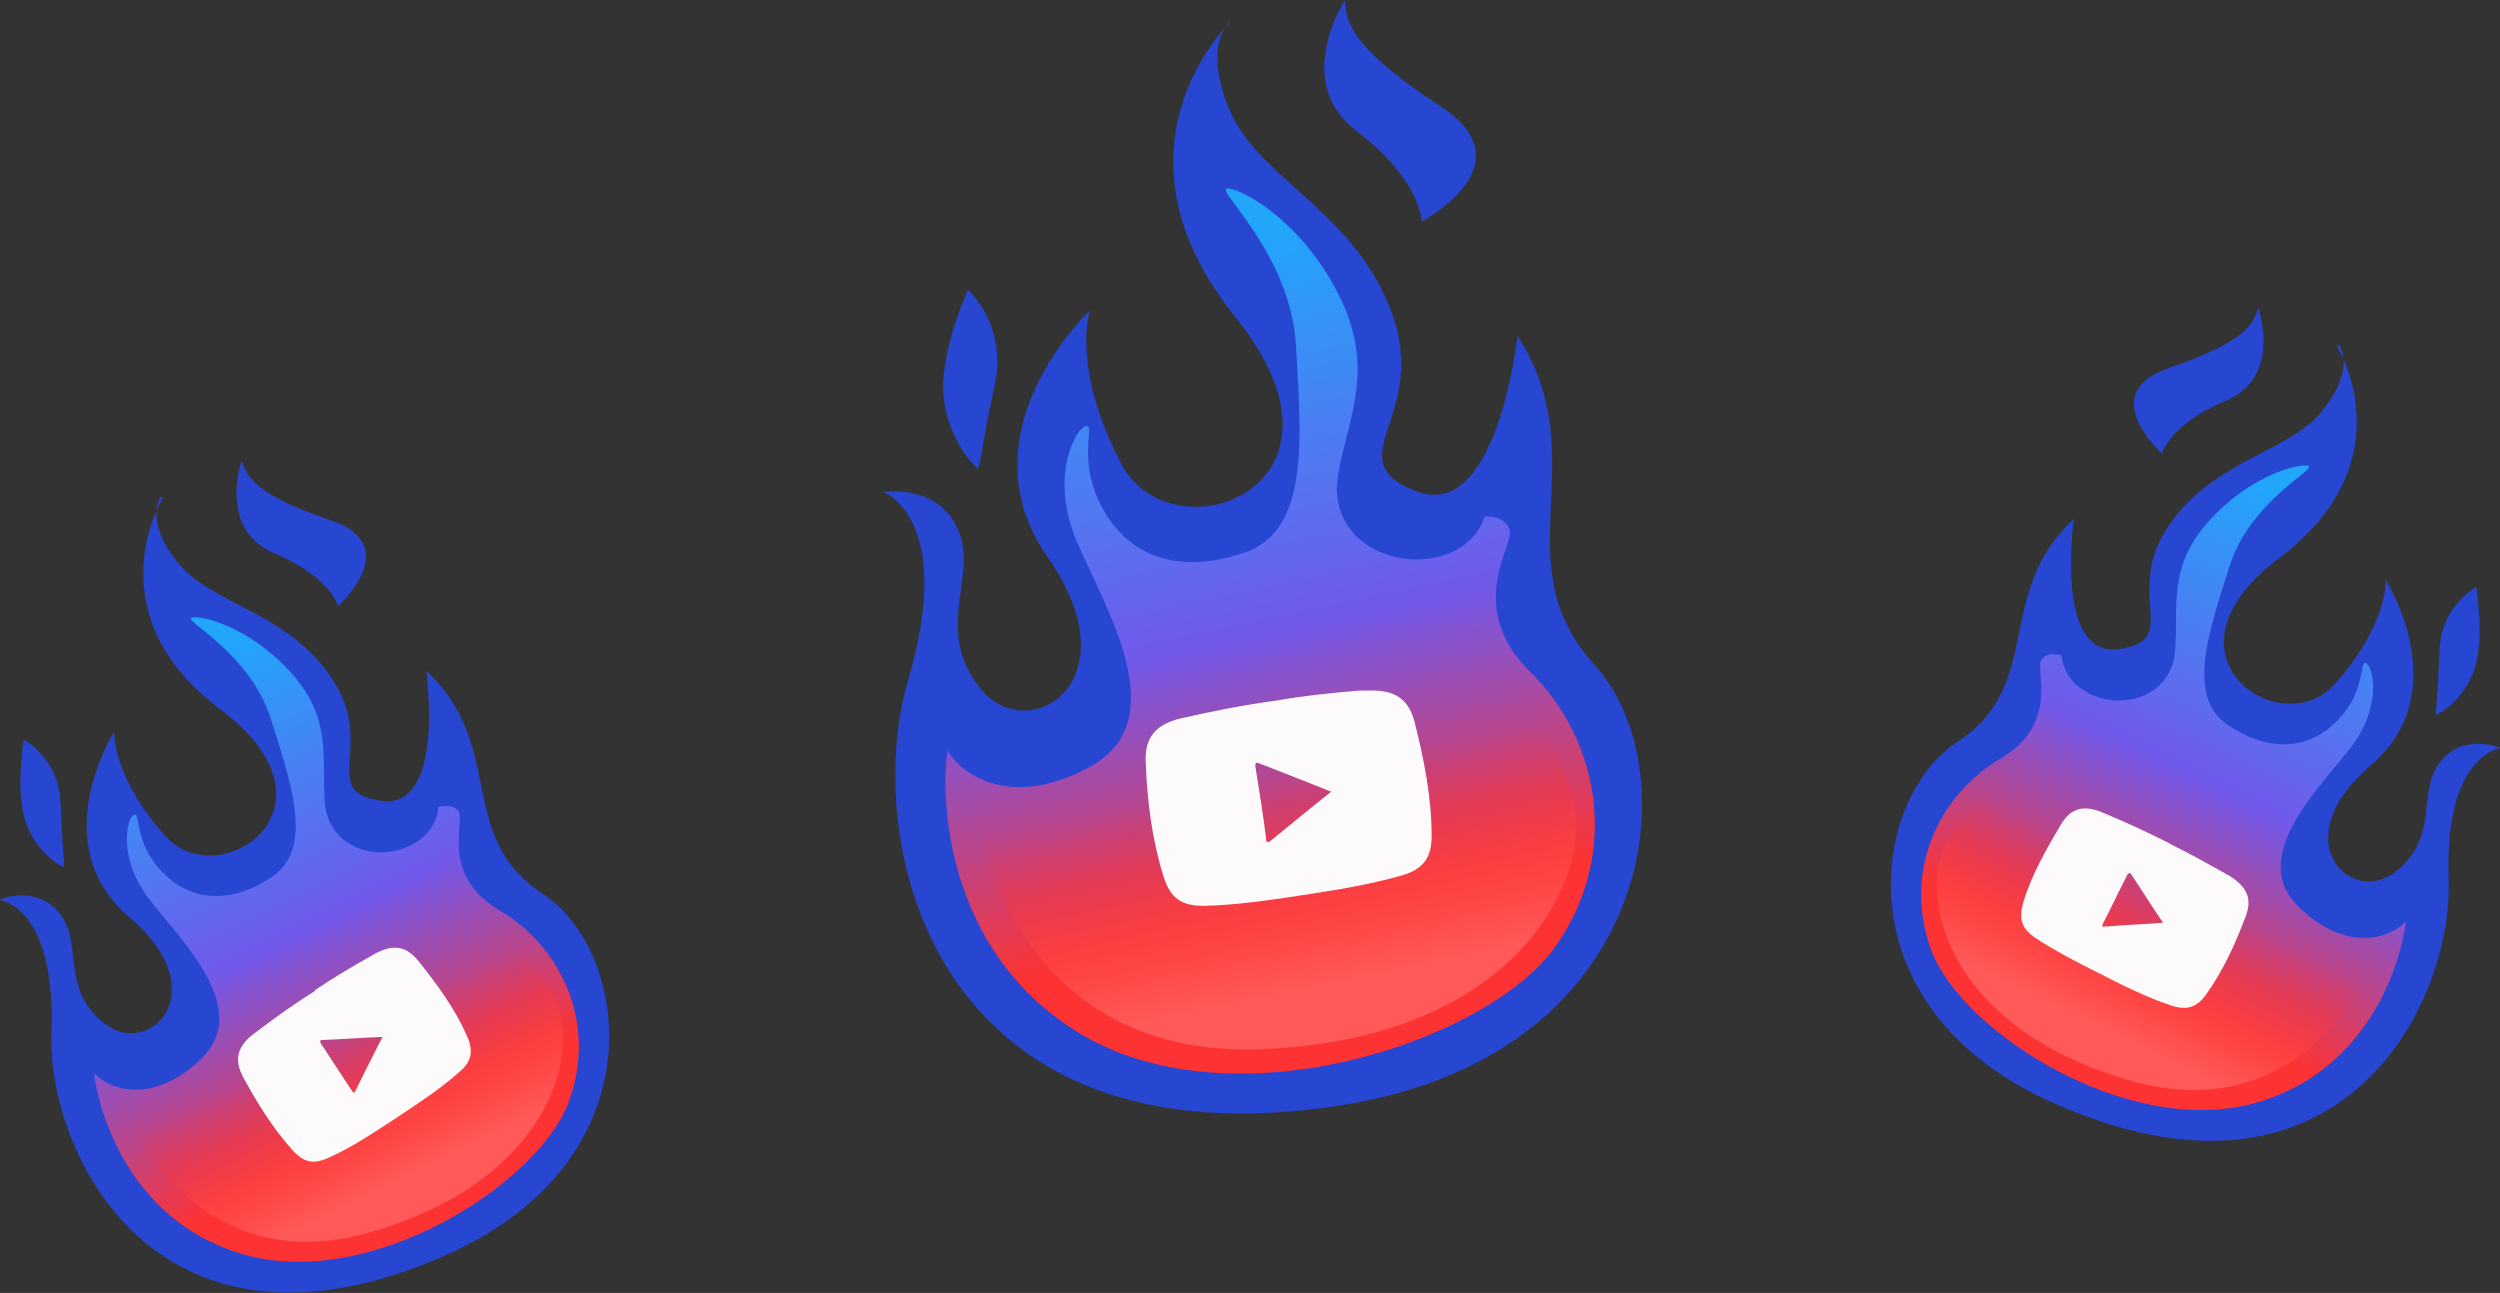 <?xml version="1.0" encoding="UTF-8"?>
<svg id="Layer_2" data-name="Layer 2" xmlns="http://www.w3.org/2000/svg" xmlns:xlink="http://www.w3.org/1999/xlink" viewBox="0 0 32.62 16.87">
  <rect x="0" y="0" width="32.62" height="16.87" fill="#333333" stroke="none"/>
  <defs>
    <style>
      .cls-1 {
        fill: #2746d2;
      }

      .cls-2 {
        fill: url(#linear-gradient-5);
      }

      .cls-3 {
        fill: url(#linear-gradient-6);
      }

      .cls-4 {
        fill: url(#linear-gradient-4);
      }

      .cls-5 {
        fill: url(#linear-gradient-3);
      }

      .cls-6 {
        fill: url(#linear-gradient-2);
      }

      .cls-7 {
        fill: url(#linear-gradient);
      }

      .cls-8 {
        fill: #fcfafa;
      }
    </style>
    <linearGradient id="linear-gradient" x1="-92.77" y1="-3.03" x2="-93.58" y2="-13.54" gradientTransform="translate(109.59 4.39) rotate(-7.62)" gradientUnits="userSpaceOnUse">
      <stop offset=".16" stop-color="#fd3333"/>
      <stop offset=".52" stop-color="#7159eb"/>
      <stop offset="1" stop-color="#21a6fa"/>
    </linearGradient>
    <linearGradient id="linear-gradient-2" x1="-93.05" y1="-7.58" x2="-92.79" y2="-3.83" gradientTransform="translate(109.59 4.39) rotate(-7.62)" gradientUnits="userSpaceOnUse">
      <stop offset=".26" stop-color="#ff2929" stop-opacity="0"/>
      <stop offset="1" stop-color="#ff5959"/>
    </linearGradient>
    <linearGradient id="linear-gradient-3" x1="-303.78" y1="-63.3" x2="-304.38" y2="-71.11" gradientTransform="translate(310.84 -39.12) rotate(-21.99)" xlink:href="#linear-gradient"/>
    <linearGradient id="linear-gradient-4" x1="-303.99" y1="-66.68" x2="-303.8" y2="-63.89" gradientTransform="translate(310.84 -39.12) rotate(-21.99)" xlink:href="#linear-gradient-2"/>
    <linearGradient id="linear-gradient-5" x1="-258.51" y1="-47.16" x2="-259.11" y2="-54.98" gradientTransform="translate(-230.2 -39.12) rotate(-158.01) scale(1 -1)" xlink:href="#linear-gradient"/>
    <linearGradient id="linear-gradient-6" x1="-258.72" y1="-50.54" x2="-258.53" y2="-47.76" gradientTransform="translate(-230.2 -39.12) rotate(-158.01) scale(1 -1)" xlink:href="#linear-gradient-2"/>
  </defs>
  <g id="Layer_1-2" data-name="Layer 1">
    <g>
      <g>
        <g>
          <path class="cls-1" d="M16.06.28s-1.73,1.64.06,3.86-.83,3.17-1.49,1.91-.41-2-.41-2c0,0-1.69,1.59-.55,3.22s-.26,2.49-.88,1.71-.02-1.46-.29-2.07-.97-.49-.97-.49c0,0,.94.35.32,2.45s.3,6.43,5.72,5.54c4.08-.68,4.47-4.38,3.24-5.73s.03-2.68-1.01-4.3c0,0-.26,2.44-1.32,2.03s.16-.96-.31-2.3-1.74-1.77-2.12-2.66.01-1.18.01-1.18Z"/>
          <path class="cls-1" d="M17.55,0s-.7,1.06.15,1.71.85,1.18.85,1.18c0,0,1.41-.74.25-1.5s-1.24-1.09-1.25-1.39Z"/>
          <path class="cls-1" d="M12.63,3.78s-.37.81-.32,1.38.42.95.45.95.05-.32.22-1.09-.35-1.24-.35-1.24Z"/>
        </g>
        <path class="cls-7" d="M12.37,9.8c-.03-.06-.34,2.4,1.68,3.66s5.4.12,6.26-1.13.52-2.72-.34-3.56-.22-1.65-.27-1.85-.33-.18-.33-.18c0,0-.11.47-.74.55s-1.3-.35-1.17-1.1.5-1.38,0-2.36-1.3-1.39-1.45-1.37.83.85.9,2.05.18,2.41-.67,2.7-1.5.06-1.85-.57-.09-1.1-.22-1.08-.49.66-.11,1.53,1.26,2.31.17,2.91-1.74.05-1.87-.22Z"/>
        <path class="cls-6" d="M12.71,10.51s.38,3.29,3.71,3.18c3.33-.11,4.33-2.19,4.12-3.2s-1.07-1.66-1.24-2.13.06-1.02.06-1.02"/>
        <path class="cls-8" d="M16.66,9.14c.34-.06.71-.1,1.09-.13.04,0,.07,0,.11,0,.33-.01.52.1.6.42.12.48.22.97.22,1.48,0,.28-.11.43-.38.51-.45.13-.91.2-1.37.27-.4.06-.81.12-1.22.13-.3,0-.44-.1-.53-.39-.15-.48-.21-.97-.23-1.47-.02-.34.13-.51.47-.59.4-.09.8-.17,1.24-.23ZM17.37,10.33c-.33-.13-.63-.25-.94-.37-.05-.02-.05,0-.05.04.05.31.1.62.14.94,0,.04.01.07.06.03.26-.21.51-.42.79-.64Z"/>
      </g>
      <g>
        <g>
          <path class="cls-1" d="M2.13,6.49s-.94,1.5.75,2.77-.02,2.43-.72,1.65-.67-1.36-.67-1.36c0,0-.93,1.46.2,2.42s.27,1.84-.32,1.39-.28-1.05-.59-1.44-.79-.18-.79-.18c0,0,.74.08.68,1.71s1.4,4.58,5.14,2.93c2.82-1.24,2.41-3.98,1.27-4.72s-.47-1.94-1.52-2.91c0,0,.26,1.81-.58,1.7s-.06-.72-.65-1.6-1.58-.96-2.02-1.52-.21-.85-.21-.85Z"/>
          <path class="cls-1" d="M3.15,6.02s-.31.89.43,1.2.83.69.83.69c0,0,.88-.79-.09-1.12s-1.1-.56-1.16-.77Z"/>
          <path class="cls-1" d="M.31,9.65s-.11.65.02,1.06.48.61.5.6-.02-.24-.04-.83-.48-.83-.48-.83Z"/>
        </g>
        <path class="cls-5" d="M1.23,14.03s.2,1.79,1.89,2.32,3.91-.91,4.3-1.97-.13-2.05-.9-2.5-.46-1.15-.53-1.28-.27-.07-.27-.07c0,0,0,.36-.43.53s-1-.02-1.05-.58.11-1.09-.44-1.7-1.19-.76-1.3-.72.76.46,1.03,1.31.57,1.7.02,2.07-1.07.32-1.44-.07-.27-.77-.36-.74-.23.56.21,1.12,1.33,1.43.66,2.07-1.24.36-1.39.18Z"/>
        <path class="cls-4" d="M1.61,14.47s.88,2.3,3.25,1.6,2.71-2.38,2.38-3.06-1.08-1-1.29-1.3-.15-.74-.15-.74"/>
        <path class="cls-8" d="M4.11,12.92c.22-.15.47-.3.72-.44.02-.01.05-.03.07-.04.23-.12.4-.1.56.1.24.3.47.61.63.97.09.2.07.34-.1.48-.27.24-.57.43-.87.63-.26.17-.53.35-.82.48-.21.1-.34.07-.49-.1-.26-.29-.46-.62-.64-.95-.12-.23-.07-.4.14-.56.25-.19.51-.38.8-.56ZM4.99,13.53c-.27.01-.53.03-.78.04-.04,0-.04.02-.02.05.13.2.27.41.4.61.02.03.03.04.05,0,.11-.23.23-.46.35-.7Z"/>
      </g>
      <g>
        <g>
          <path class="cls-1" d="M30.49,4.51s.94,1.5-.75,2.77.02,2.43.72,1.65.67-1.36.67-1.36c0,0,.93,1.46-.2,2.42s-.27,1.84.32,1.39.28-1.05.59-1.44.79-.18.79-.18c0,0-.74.08-.68,1.71s-1.4,4.58-5.14,2.93c-2.82-1.24-2.41-3.98-1.27-4.72s.47-1.94,1.52-2.91c0,0-.26,1.81.58,1.7s.06-.72.65-1.6,1.58-.96,2.02-1.52.21-.85.21-.85Z"/>
          <path class="cls-1" d="M29.47,4.03s.31.89-.43,1.2-.83.69-.83.69c0,0-.88-.79.09-1.12s1.1-.56,1.16-.77Z"/>
          <path class="cls-1" d="M32.31,7.66s.11.65-.02,1.06-.48.61-.5.6.02-.24.04-.83.48-.83.48-.83Z"/>
        </g>
        <path class="cls-2" d="M31.39,12.05s-.2,1.79-1.89,2.32-3.91-.91-4.3-1.97.13-2.05.9-2.5.46-1.15.53-1.28.27-.07.27-.07c0,0,0,.36.43.53s1-.02,1.05-.58-.11-1.09.44-1.7,1.19-.76,1.3-.72-.76.46-1.03,1.31-.57,1.7-.02,2.07,1.07.32,1.44-.07.27-.77.36-.74.23.56-.21,1.12-1.33,1.43-.66,2.07,1.24.36,1.39.18Z"/>
        <path class="cls-3" d="M31.01,12.49s-.88,2.3-3.25,1.6-2.71-2.38-2.38-3.06,1.08-1,1.29-1.3.15-.74.15-.74"/>
        <path class="cls-8" d="M28.31,11.01c.23.11.48.25.73.39.02.01.05.03.07.04.21.14.28.29.19.52-.13.35-.29.7-.51,1.01-.12.17-.25.22-.46.15-.33-.11-.65-.27-.96-.43-.28-.14-.55-.28-.81-.45-.19-.13-.22-.25-.16-.47.11-.36.3-.69.49-1.01.13-.22.3-.26.54-.16.29.12.57.25.87.4ZM28.23,12.05c-.15-.22-.28-.43-.42-.64-.02-.03-.03-.02-.05,0-.11.21-.21.43-.32.64-.01.03-.02.05.02.04.25-.02.5-.03.76-.05Z"/>
      </g>
    </g>
  </g>
</svg>